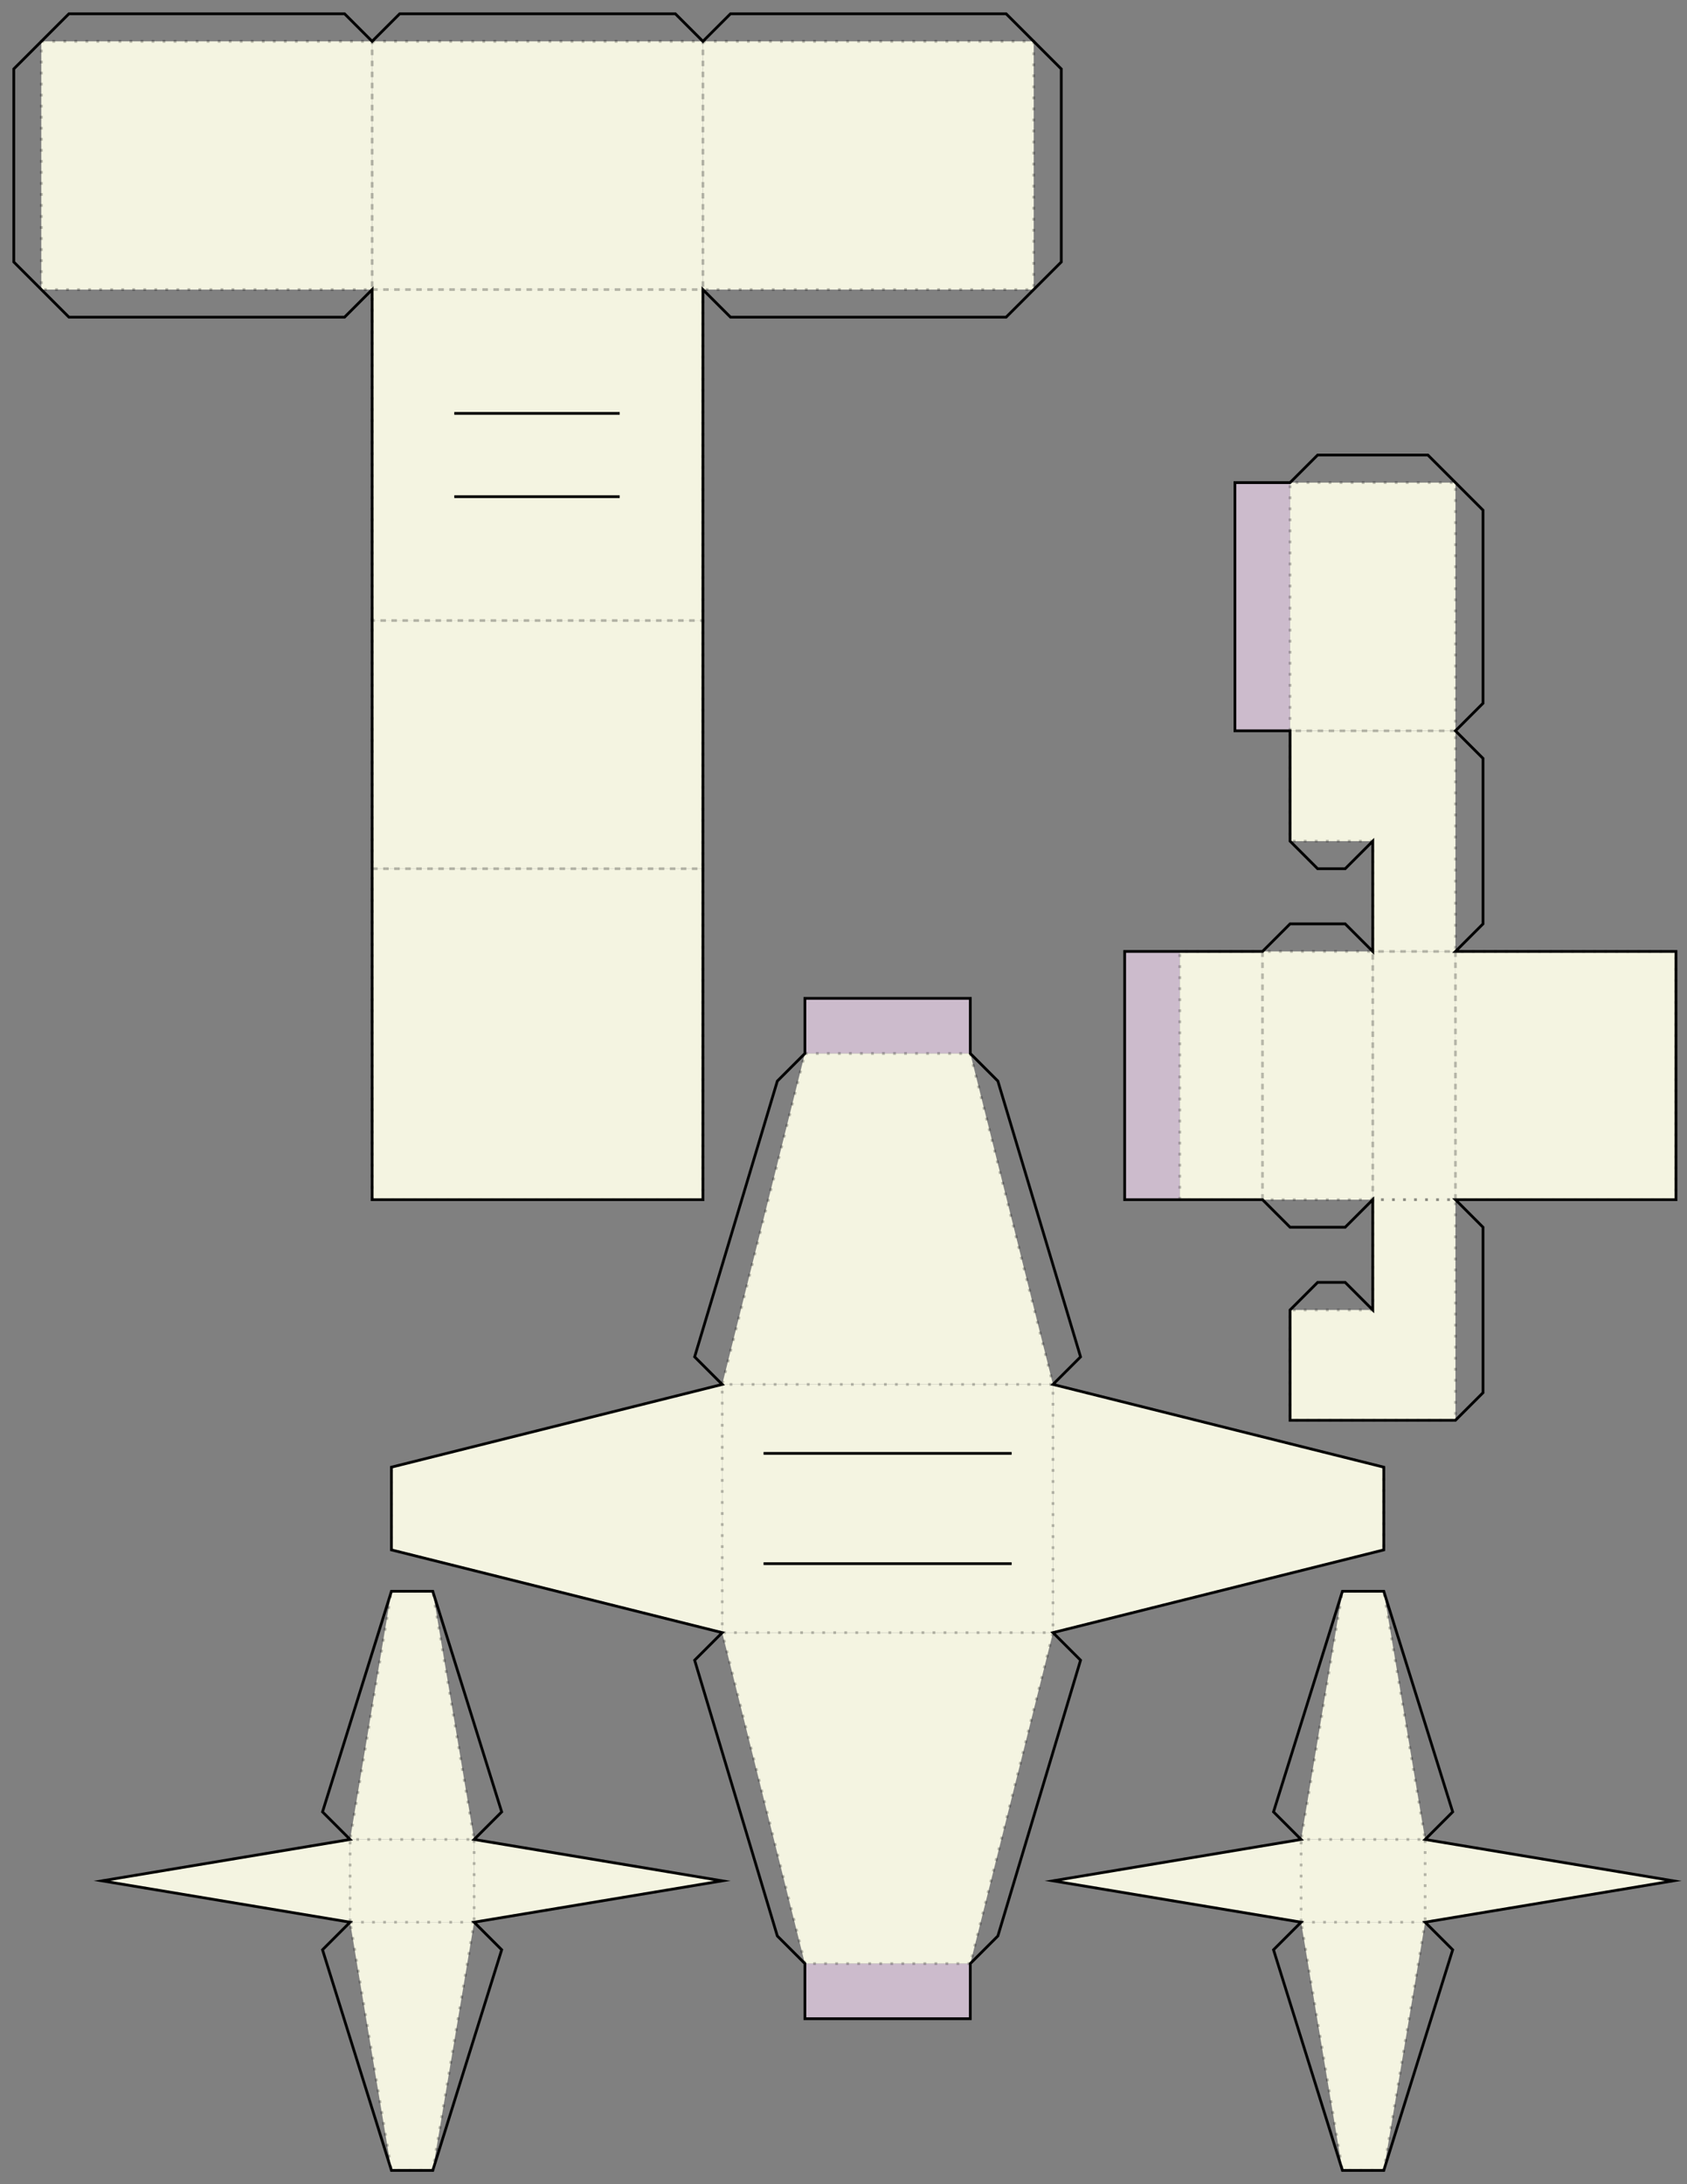 <?xml version="1.0" encoding="utf-8"?>
<!DOCTYPE svg PUBLIC "-//W3C//DTD SVG 1.1//EN" "http://www.w3.org/Graphics/SVG/1.1/DTD/svg11.dtd">
<svg version="1.1" id="Layer" xmlns="http://www.w3.org/2000/svg" xmlns:xlink="http://www.w3.org/1999/xlink" x="0px" y="0px" width="612px" height="792px" viewBox="0 0 612 792" enable-background="new 0 0 612 792" xml:space="preserve">
	<rect x="0" y="0" width="612" height="792" fill="#808080" stroke="none"/>
	<g id="part">
		<g id="armLeft">
			<g id="background">
				<polygon id="color:skin" fill="#F4F4E1" points="472,667 517,667 517,697 472,697"/>
				<polygon id="color:skin" fill="#F4F4E1" points="487,577 502,577 517,667 472,667"/>
				<polygon id="color:skin" fill="#F4F4E1" points="472,697 517,697 502,787 487,787"/>
				<polygon id="color:skin" fill="#F4F4E1" points="607,682 517,697 517,667"/>
				<polygon id="color:skin" fill="#F4F4E1" points="382,682 472,667 472,697"/>
			</g>
			<g id="foreground">
			</g>
			<g id="border">
				<polygon id="front" fill="none" points="472,667 517,667 517,697 472,697"/>
				<polygon id="top" opacity="0.25" fill="none" stroke="#000000" stroke-dasharray="1,3" points="487,577 502,577 517,667 472,667"/>
				<polygon id="bottom" opacity="0.25" fill="none" stroke="#000000" stroke-dasharray="1,3" points="472,697 517,697 502,787 487,787"/>
				<polygon id="left" opacity="0.25" fill="none" stroke="#000000" stroke-dasharray="1,3" points="607,682 517,697 517,667"/>
				<polygon id="right" opacity="0.25" fill="none" stroke="#000000" stroke-dasharray="1,3" points="382,682 472,667 472,697"/>
			</g>
			<g id="outline">
				<polygon fill="none" stroke="#000000" stroke-miterlimit="10" points="502,577 527,657 517,667 607,682 517,697 527,707 502,787 487,787 462,707 472,697 382,682 472,667 462,657 487,577"/>
			</g>
		</g>
		<g id="armRight">
			<g id="background">
				<polygon id="color:skin" fill="#F4F4E1" points="127,667 172,667 172,697 127,697"/>
				<polygon id="color:skin" fill="#F4F4E1" points="142,577 157,577 172,667 127,667"/>
				<polygon id="color:skin" fill="#F4F4E1" points="127,697 172,697 157,787 142,787"/>
				<polygon id="color:skin" fill="#F4F4E1" points="262,682 172,697 172,667"/>
				<polygon id="color:skin" fill="#F4F4E1" points="37,682 127,667 127,697"/>
			</g>
			<g id="foreground">
			</g>
			<g id="border">
				<polygon id="front" fill="none" points="127,667 172,667 172,697 127,697"/>
				<polygon id="top" opacity="0.25" fill="none" stroke="#000000" stroke-dasharray="1,3" points="142,577 157,577 172,667 127,667"/>
				<polygon id="bottom" opacity="0.25" fill="none" stroke="#000000" stroke-dasharray="1,3" points="127,697 172,697 157,787 142,787"/>
				<polygon id="left" opacity="0.25" fill="none" stroke="#000000" stroke-dasharray="1,3" points="262,682 172,697 172,667"/>
				<polygon id="right" opacity="0.25" fill="none" stroke="#000000" stroke-dasharray="1,3" points="37,682 127,667 127,697"/>
			</g>
			<g id="outline">
				<polygon fill="none" stroke="#000000" stroke-miterlimit="10" points="157,577 182,657 172,667 262,682 172,697 182,707 157,787 142,787 117,707 127,697 37,682 127,667 117,657 142,577"/>
			</g>
		</g>
		<g id="torso">
			<g id="background">
				<rect id="color:skin" x="292" y="362" fill="#CCBBCC" width="60" height="20"/>
				<rect id="color:skin" x="292" y="712" fill="#CCBBCC" width="60" height="20"/>
				<polygon id="color:skin" fill="#F4F4E1" points="262,502 382,502 382,592 262,592"/>
				<polygon id="color:skin" fill="#F4F4E1" points="292,382 352,382 382,502 262,502"/>
				<polygon id="color:skin" fill="#F4F4E1" points="352,712 292,712 262,592 382,592"/>
				<polygon id="color:skin" fill="#F4F4E1" points="142,562 142,532 262,502 262,592"/>
				<polygon id="color:skin" fill="#F4F4E1" points="502,532 502,562 382,592 382,502"/>
			</g>
			<g id="foreground">
			</g>
			<g id="border">
				<polygon id="bottom" fill="none" points="262,502 382,502 382,592 262,592"/>
				<polygon id="front" opacity="0.25" fill="none" stroke="#000000" stroke-miterlimit="10" stroke-dasharray="1,3" points="292,382 352,382 382,502 262,502"/>
				<polygon id="back" opacity="0.25" fill="none" stroke="#000000" stroke-miterlimit="10" stroke-dasharray="1,3" points="352,712 292,712 262,592 382,592"/>
				<polygon id="right" opacity="0.25" fill="none" stroke="#000000" stroke-miterlimit="10" stroke-dasharray="1,3" points="142,562 142,532 262,502 262,592"/>
				<polygon id="left" opacity="0.25" fill="none" stroke="#000000" stroke-miterlimit="10" stroke-dasharray="1,3" points="502,532 502,562 382,592 382,502"/>
			</g>
			<g id="outline">
				<polygon fill="none" stroke="#000000" stroke-miterlimit="10" points="352,362 292,362 292,382 282,392 252,492 262,502 142,532 142,562 262,592 252,602 282,702 292,712 292,732 352,732 352,712 362,702 392,602 382,592 502,562 502,532 382,502 392,492 362,392 352,382"/>
				<line fill="none" stroke="#000000" stroke-miterlimit="10" x1="277" y1="527" x2="367" y2="527"/>
				<line fill="none" stroke="#000000" stroke-miterlimit="10" x1="277" y1="567" x2="367" y2="567"/>
			</g>
		</g>
		<g id="head">
			<g id="background">
				<rect id="color:skin" x="135" y="315" fill="#F4F4E1" width="120" height="120"/>
				<rect id="color:skin" x="15" y="15" fill="#F4F4E1" width="120" height="90"/>
				<rect id="color:skin" x="255" y="15" fill="#F4F4E1" width="120" height="90"/>
				<rect id="color:skin" x="135" y="15" fill="#F4F4E1" width="120" height="90"/>
				<rect id="color:skin" x="135" y="105" fill="#F4F4E1" width="120" height="120"/>
				<rect id="color:skin" x="135" y="225" fill="#F4F4E1" width="120" height="90"/>
			</g>
			<g id="foreground">
			</g>
			<g id="border">
				<polygon id="front" opacity="0.25" fill="none" stroke="#000000" stroke-miterlimit="10" stroke-dasharray="1,3" points="135,15 255,15 255,105 135,105"/>
				<polygon id="back" opacity="0.25" fill="none" stroke="#000000" stroke-miterlimit="10" stroke-dasharray="1,3" points="135,225 255,225 255,315 135,315"/>
				<polygon id="left" opacity="0.25" fill="none" stroke="#000000" stroke-miterlimit="10" stroke-dasharray="1,3" points="255,15 375,15 375,105 255,105"/>
				<polygon id="right" opacity="0.25" fill="none" stroke="#000000" stroke-miterlimit="10" stroke-dasharray="1,3" points="15,15 135,15 135,105 15,105"/>
				<polygon id="bottom" opacity="0.25" fill="none" stroke="#000000" stroke-miterlimit="10" stroke-dasharray="1,3" points="135,105 255,105 255,225 135,225"/>
				<polygon id="top" opacity="0.25" fill="none" stroke="#000000" stroke-miterlimit="10" stroke-dasharray="1,3" points="135,315 255,315 255,435 135,435"/>
			</g>
			<g id="outline">
				<polygon fill="none" stroke="#000000" stroke-miterlimit="10" points="255,105 265,115 365,115 385,95 385,25 365,5 265,5 255,15 245,5 145,5 135,15 125,5 25,5 5,25 5,95 25,115 125,115 135,105 135,435 255,435"/>
				<line fill="none" stroke="#000000" stroke-miterlimit="10" x1="164.8" y1="180.1" x2="224.8" y2="180.1"/>
				<line fill="none" stroke="#000000" stroke-miterlimit="10" x1="164.8" y1="149.9" x2="224.8" y2="149.9"/>
			</g>
		</g>
		<g id="feet">
			<g id="background">
				<rect id="color:skin" x="408" y="345" fill="#CCBBCC" width="20" height="90"/>
				<rect id="color:skin" x="448" y="175" fill="#CCBBCC" width="20" height="90"/>
				<polygon id="color:skin" fill="#F4F4E1" points="458,435 458,345 498,345 498,435"/>
				<polygon id="color:skin" fill="#F4F4E1" points="428,435 428,345 458,345 458,435"/>
				<polygon id="color:skin" fill="#F4F4E1" points="498,435 498,345 528,345 528,435"/>
				<polygon id="color:skin" fill="#F4F4E1" points="468,265 468,175 528,175 528,265"/>
				<polygon id="color:skin" fill="#F4F4E1" points="528,435 528,345 608,345 608,435"/>
				<polygon id="color:skin" fill="#F4F4E1" points="498,475 468,475 468,515 528,515 528,435 498,435"/>
				<polygon id="color:skin" fill="#F4F4E1" points="498,305 468,305 468,265 528,265 528,345 498,345"/>
			</g>
			<g id="foreground">
			</g>
			<g id="border">
				<polygon id="top" opacity="0.25" fill="none" stroke="#0C0C0C" stroke-dasharray="1,3" points="458,435 458,345 498,345 498,435"/>
				<polygon id="leg" opacity="0.25" fill="none" stroke="#0C0C0C" stroke-dasharray="1,3" points="428,435 428,345 458,345 458,435"/>
				<polygon id="toe" opacity="0.25" fill="none" stroke="#0C0C0C" stroke-dasharray="1,3" points="498,435 498,345 528,345 528,435"/>
				<polygon id="back" opacity="0.25" fill="none" stroke="#0C0C0C" stroke-dasharray="1,3" points="468,265 468,175 528,175 528,265"/>
				<polygon id="bottom" opacity="0.25" fill="none" stroke="#0C0C0C" stroke-dasharray="1,3" points="528,435 528,345 608,345 608,435"/>
				<polygon id="right" opacity="0.25" fill="none" stroke="#0C0C0C" stroke-dasharray="1,3" points="498,475 468,475 468,515 528,515 528,435 498,435"/>
				<polygon id="left" opacity="0.25" fill="none" stroke="#0C0C0C" stroke-dasharray="1,3" points="498,305 468,305 468,265 528,265 528,345 498,345"/>
			</g>
			<g id="outline">
				<polygon fill="none" stroke="#000000" stroke-miterlimit="10" points="478,465 468,475 468,515 528,515 538,505 538,445 528,435 608,435 608,345 528,345 538,335 538,275 528,265 538,255 538,185 518,165 478,165 468,175 448,175 448,265 468,265 468,305 478,315 488,315 498,305 498,345 488,335 468,335 458,345 408,345 408,435 458,435 468,445 488,445 498,435 498,475 488,465"/>
			</g>
		</g>
	</g>
	<g id="overlay" display="none">
		<polyline display="inline" fill="none" stroke="#000000" stroke-miterlimit="10" points="592,772 20,772 20,20 592,20"/>
	</g>
</svg>
